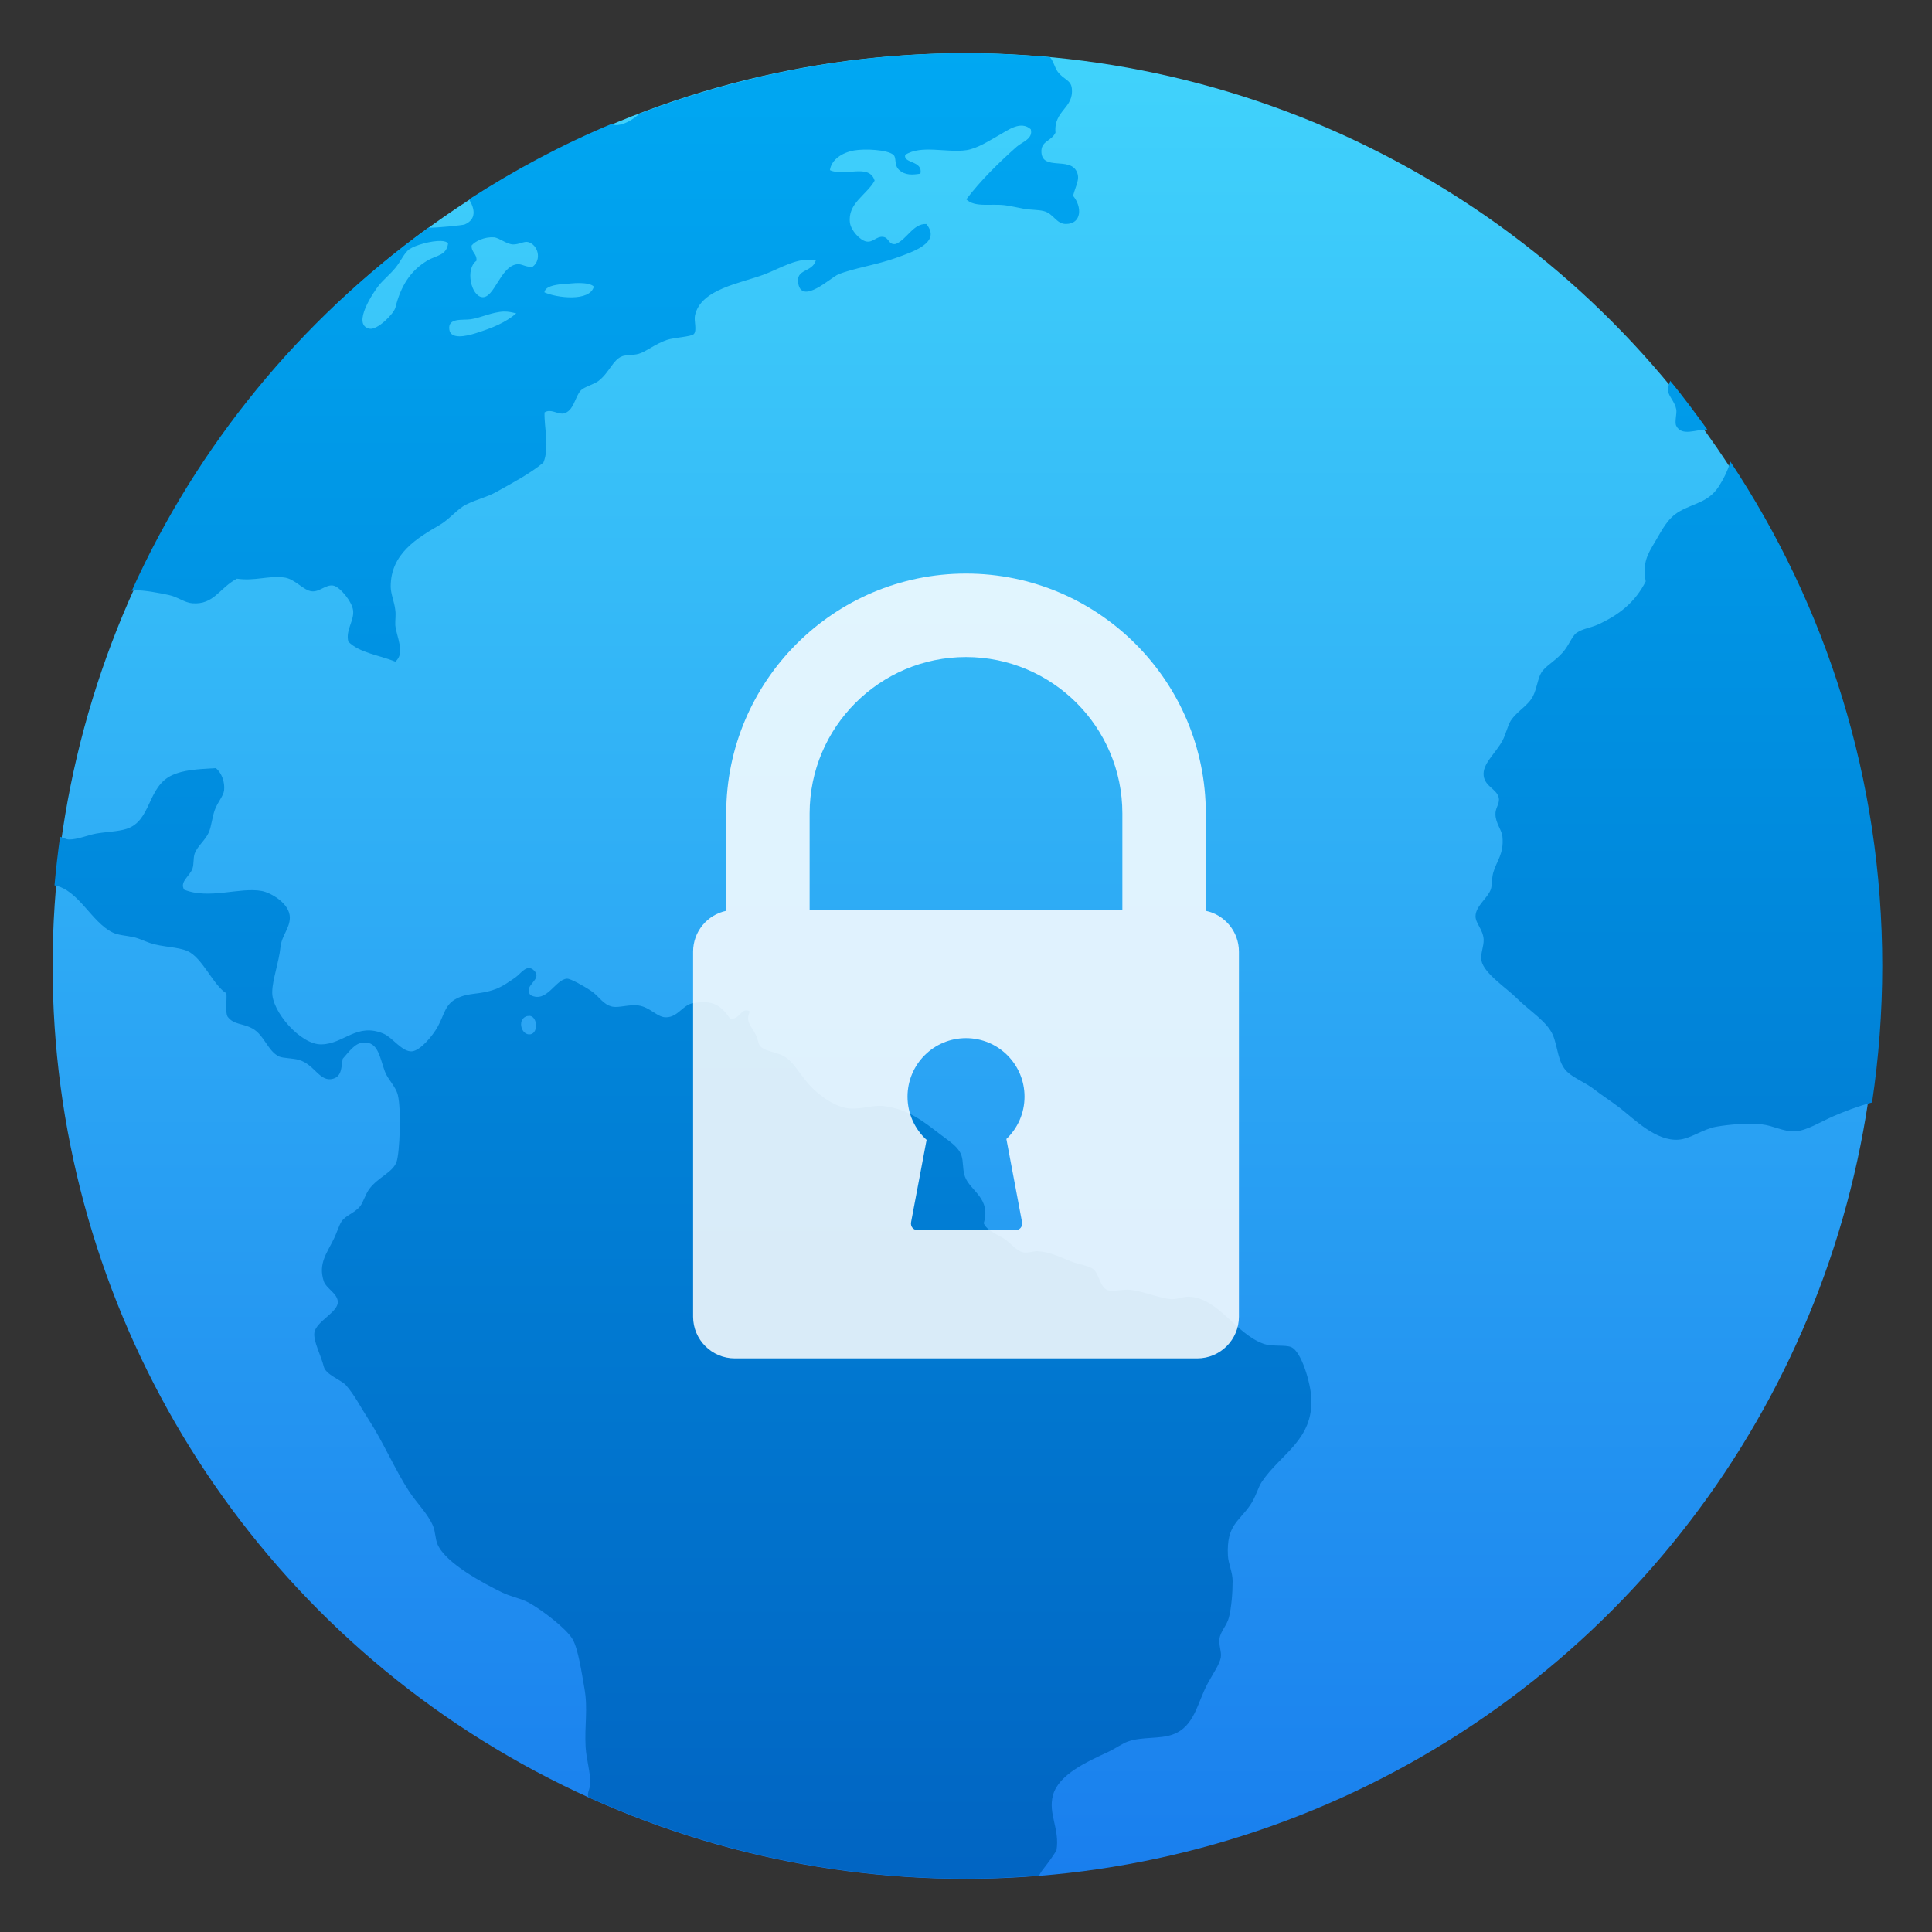 <svg style="clip-rule:evenodd;fill-rule:evenodd;stroke-linejoin:round;stroke-miterlimit:2" version="1.1" viewBox="0 0 48 48" xmlns="http://www.w3.org/2000/svg">
 <rect x="0" y="0" width="48" height="48" fill="#333333" stroke="none"/>
 <circle cx="23.986" cy="24" r="22.679" style="fill:url(#_Linear1)"/>
 <path d="m24.012 1.321c-2.869 0-5.601 0.545-8.125 1.503-0.183 0.169-0.422 0.298-0.611 0.282-0.026-3e-3 -0.051-0.018-0.078-0.029-1.245 0.519-2.425 1.154-3.544 1.876 0.145 0.235 0.188 0.497-0.11 0.624-0.051 0.02-0.684 0.085-0.905 0.081-3.182 2.305-5.735 5.405-7.367 9.024 0.026-4e-3 0.049-0.015 0.077-0.017 0.247-4e-3 0.604 0.067 0.842 0.117 0.219 0.045 0.396 0.192 0.586 0.206 0.539 0.042 0.669-0.377 1.109-0.611 0.454 0.064 0.756-0.077 1.166-0.031 0.28 0.031 0.482 0.328 0.7 0.345 0.184 0.018 0.345-0.171 0.522-0.144 0.173 0.027 0.47 0.401 0.498 0.611 0.036 0.261-0.193 0.497-0.117 0.784 0.274 0.279 0.773 0.335 1.166 0.496 0.256-0.21 0.034-0.6 0-0.903-5e-3 -0.135 0.018-0.254 0-0.377-0.023-0.209-0.113-0.401-0.114-0.58-5e-3 -0.828 0.669-1.215 1.226-1.541 0.241-0.143 0.431-0.392 0.64-0.497 0.295-0.147 0.515-0.182 0.76-0.319 0.442-0.247 0.821-0.446 1.166-0.726 0.16-0.375 0.016-0.878 0.03-1.249 0.159-0.097 0.297 0.042 0.466 0.029 0.267-0.055 0.289-0.43 0.44-0.58 0.088-0.086 0.329-0.147 0.438-0.233 0.266-0.207 0.352-0.521 0.584-0.611 0.084-0.034 0.276-0.023 0.407-0.059 0.173-0.046 0.418-0.249 0.7-0.345 0.183-0.064 0.603-0.077 0.673-0.146 0.086-0.088-1e-3 -0.334 0.03-0.465 0.141-0.657 1.133-0.796 1.719-1.017 0.411-0.154 0.833-0.439 1.284-0.352-0.088 0.312-0.509 0.201-0.437 0.58 0.098 0.526 0.804-0.15 0.991-0.228 0.355-0.149 0.966-0.241 1.433-0.41 0.409-0.149 1.143-0.377 0.757-0.843-0.322-0.018-0.477 0.376-0.757 0.496-0.194 0.031-0.157-0.162-0.323-0.177-0.156-0.018-0.245 0.144-0.406 0.116-0.161-0.026-0.386-0.278-0.411-0.465-0.064-0.485 0.411-0.685 0.613-1.048-0.134-0.438-0.743-0.089-1.111-0.261 0.036-0.261 0.307-0.441 0.613-0.491 0.251-0.042 0.815-0.021 0.965 0.112 0.086 0.074 6e-3 0.256 0.146 0.378 0.149 0.134 0.332 0.12 0.524 0.089 0.069-0.331-0.432-0.248-0.377-0.467 0.394-0.257 1.035-0.046 1.517-0.117 0.278-0.041 0.569-0.236 0.816-0.374 0.234-0.133 0.538-0.364 0.786-0.146 0.066 0.237-0.216 0.316-0.349 0.434-0.446 0.395-0.906 0.849-1.253 1.308 0.213 0.207 0.6 0.103 0.96 0.146 0.141 0.018 0.318 0.06 0.467 0.087 0.174 0.032 0.359 0.022 0.495 0.058 0.245 0.059 0.311 0.321 0.553 0.321 0.399-1e-3 0.404-0.431 0.178-0.7 0.071-0.274 0.183-0.417 0.087-0.609-0.18-0.358-0.839-0.018-0.873-0.465-0.021-0.29 0.243-0.277 0.349-0.494-0.048-0.56 0.461-0.601 0.406-1.103-0.022-0.21-0.201-0.213-0.348-0.409-0.075-0.096-0.112-0.283-0.198-0.366-0.681-0.059-1.369-0.097-2.066-0.097l-5e-3 -1e-3zm-11.74 4.575h4e-3c0.136 0.018 0.299 0.165 0.464 0.177 0.155 5e-3 0.284-0.086 0.38-0.059 0.244 0.064 0.347 0.431 0.116 0.611-0.19 0.023-0.265-0.083-0.408-0.057-0.397 0.066-0.549 0.84-0.845 0.815-0.279-0.023-0.43-0.702-0.146-0.904 0.018-0.176-0.129-0.204-0.12-0.379 0.085-0.107 0.324-0.222 0.556-0.203l-1e-3 -1e-3zm-1.313 0.091c0.082 3e-3 0.142 0.022 0.174 0.057-0.039 0.31-0.282 0.29-0.522 0.434-0.415 0.25-0.655 0.63-0.787 1.163-0.038 0.154-0.447 0.566-0.644 0.525-0.463-0.097 0.128-0.947 0.233-1.077 0.117-0.143 0.274-0.268 0.411-0.434 0.133-0.16 0.22-0.376 0.349-0.465 0.141-0.097 0.543-0.213 0.786-0.203zm3.453 1.045c0.148 3e-3 0.281 0.027 0.342 0.087-0.095 0.384-0.925 0.283-1.228 0.144 0.018-0.145 0.246-0.185 0.437-0.204 0.135-4e-3 0.301-0.032 0.449-0.027zm-1.888 0.709c0.098-3e-3 0.198 0.018 0.302 0.046-0.269 0.224-0.559 0.351-1.02 0.496-0.222 0.069-0.605 0.156-0.642-0.091-0.046-0.302 0.324-0.232 0.526-0.259 0.255-0.035 0.535-0.183 0.834-0.193v1e-3zm28.972 1.723c-0.036 0.083-0.06 0.164-0.056 0.244 0.018 0.14 0.172 0.275 0.207 0.465 0.018 0.1-0.048 0.318 0 0.409 0.14 0.272 0.508 0.078 0.771 0.091-0.299-0.41-0.597-0.82-0.922-1.209zm1.49 2c-0.042 0.2-0.178 0.461-0.288 0.629-0.255 0.385-0.6 0.403-0.965 0.609-0.304 0.171-0.435 0.458-0.613 0.757-0.193 0.323-0.313 0.518-0.233 0.986-0.261 0.515-0.656 0.831-1.196 1.076-0.159 0.072-0.377 0.099-0.524 0.204-0.116 0.083-0.183 0.308-0.349 0.493-0.204 0.227-0.419 0.323-0.526 0.496-0.084 0.135-0.112 0.401-0.205 0.581-0.125 0.244-0.389 0.363-0.553 0.611-0.074 0.114-0.125 0.346-0.206 0.496-0.185 0.335-0.501 0.576-0.467 0.87 0.034 0.285 0.358 0.335 0.38 0.583 4e-3 0.14-0.093 0.226-0.087 0.378 4e-3 0.224 0.155 0.38 0.173 0.552 0.043 0.432-0.147 0.604-0.229 0.899-0.039 0.141-0.022 0.3-0.059 0.41-0.073 0.216-0.374 0.411-0.38 0.666-3e-3 0.182 0.187 0.328 0.202 0.583 5e-3 0.176-0.087 0.363-0.055 0.525 0.062 0.316 0.629 0.684 0.875 0.93 0.33 0.329 0.762 0.583 0.905 0.93 0.119 0.294 0.118 0.677 0.348 0.899 0.171 0.164 0.454 0.266 0.671 0.436 0.204 0.159 0.425 0.297 0.643 0.465 0.355 0.277 0.891 0.829 1.457 0.787 0.295-0.021 0.598-0.262 0.933-0.322 0.345-0.061 0.792-0.093 1.14-0.057 0.266 0.026 0.541 0.186 0.818 0.173 0.292-0.018 0.627-0.234 0.959-0.379 0.268-0.115 0.596-0.244 0.956-0.339 0.165-1.106 0.253-2.239 0.253-3.392 0-4.644-1.393-8.948-3.777-12.535h-1e-3zm-37.628 7.62c-0.484 0.027-0.802 0.049-1.077 0.173-0.631 0.286-0.509 1.136-1.14 1.337-0.218 0.069-0.518 0.073-0.758 0.117-0.207 0.038-0.459 0.15-0.673 0.146-0.059-1e-3 -0.143-0.045-0.218-0.068-0.055 0.399-0.102 0.802-0.138 1.207 0.6 0.114 0.91 0.907 1.44 1.169 0.145 0.073 0.335 0.077 0.522 0.118 0.151 0.034 0.266 0.097 0.411 0.146 0.309 0.104 0.686 0.092 0.933 0.201 0.372 0.165 0.645 0.861 0.965 1.048 0.017 0.188-0.038 0.44 0.029 0.58 0.151 0.204 0.364 0.159 0.613 0.292 0.298 0.16 0.389 0.574 0.671 0.7 0.098 0.043 0.342 0.038 0.496 0.085 0.386 0.116 0.513 0.562 0.844 0.465 0.217-0.063 0.2-0.287 0.236-0.494 0.143-0.154 0.3-0.401 0.524-0.405 0.362-0.018 0.395 0.373 0.526 0.724 0.075 0.198 0.27 0.371 0.32 0.58 0.091 0.362 0.046 1.443-0.031 1.659-0.092 0.265-0.452 0.377-0.674 0.671-0.104 0.138-0.154 0.34-0.233 0.436-0.143 0.174-0.355 0.219-0.462 0.379-0.06 0.09-0.119 0.283-0.178 0.405-0.175 0.37-0.409 0.632-0.262 1.077 0.061 0.182 0.348 0.305 0.349 0.52 1e-3 0.253-0.54 0.48-0.582 0.757-0.032 0.207 0.167 0.575 0.233 0.844 0.048 0.203 0.433 0.33 0.553 0.465 0.205 0.229 0.369 0.554 0.556 0.842 0.369 0.566 0.659 1.256 1.019 1.805 0.191 0.287 0.458 0.545 0.585 0.843 0.064 0.151 0.055 0.33 0.115 0.465 0.208 0.469 1.129 0.959 1.604 1.192 0.222 0.107 0.469 0.146 0.673 0.259 0.309 0.172 0.921 0.633 1.078 0.904 0.139 0.242 0.225 0.834 0.293 1.22 0.09 0.51 1e-3 0.902 0.029 1.455 0.018 0.299 0.114 0.599 0.118 0.899 1e-3 0.105-0.056 0.183-0.06 0.29 0 0.017 6e-3 0.038 6e-3 0.055 2.866 1.292 6.041 2.028 9.401 2.028 0.607 0 1.207-0.032 1.802-0.078 0.026-0.045 0.049-0.091 0.083-0.133 0.137-0.179 0.258-0.336 0.349-0.494 0.086-0.531-0.213-0.902-0.088-1.366 0.14-0.522 0.864-0.841 1.371-1.077 0.175-0.081 0.354-0.212 0.496-0.261 0.351-0.122 0.789-0.055 1.111-0.173 0.546-0.199 0.603-0.783 0.873-1.28 0.127-0.235 0.295-0.47 0.32-0.638 0.021-0.15-0.056-0.292-0.032-0.469 0.026-0.176 0.184-0.327 0.233-0.52 0.064-0.252 0.092-0.621 0.092-0.902 0-0.23-0.108-0.432-0.117-0.64-0.038-0.754 0.273-0.838 0.553-1.249 0.141-0.204 0.193-0.436 0.291-0.582 0.47-0.699 1.286-1.037 1.227-2.093-0.018-0.35-0.24-1.14-0.498-1.251-0.147-0.064-0.486-5e-3 -0.7-0.087-0.689-0.256-1.094-1.108-1.808-1.163-0.152-0.018-0.293 0.062-0.465 0.059-0.282-0.018-0.709-0.197-1.022-0.232-0.198-0.02-0.464 0.058-0.584 0-0.182-0.089-0.201-0.423-0.349-0.523-0.116-0.081-0.346-0.107-0.524-0.177-0.287-0.109-0.515-0.238-0.847-0.261-0.102-5e-3 -0.229 0.048-0.348 0.032-0.184-0.032-0.329-0.248-0.498-0.35-0.212-0.129-0.408-0.191-0.495-0.375 0.191-0.626-0.338-0.8-0.467-1.162-0.061-0.17-0.034-0.374-0.087-0.525-0.077-0.217-0.291-0.342-0.527-0.523-0.422-0.324-0.796-0.628-1.4-0.702-0.265-0.034-0.528 0.08-0.848 0.059-0.34-0.02-0.766-0.317-1.02-0.606-0.247-0.283-0.367-0.536-0.582-0.671-0.204-0.131-0.474-0.128-0.613-0.26-0.062-0.057-0.051-0.156-0.118-0.292-0.102-0.211-0.275-0.329-0.146-0.582-0.233-0.119-0.239 0.221-0.494 0.177-0.226-0.321-0.418-0.473-0.933-0.379-0.235 0.044-0.367 0.34-0.642 0.348-0.225 0.018-0.402-0.25-0.7-0.293-0.224-0.031-0.48 0.06-0.64 0.031-0.248-0.049-0.325-0.256-0.553-0.405-0.167-0.109-0.491-0.295-0.584-0.292-0.293 0.018-0.502 0.621-0.907 0.407-0.196-0.248 0.321-0.379 0.088-0.611-0.177-0.176-0.326 0.081-0.467 0.177-0.162 0.111-0.314 0.222-0.493 0.288-0.401 0.149-0.651 0.072-0.964 0.233-0.29 0.149-0.303 0.4-0.467 0.697-0.135 0.244-0.44 0.599-0.642 0.614-0.245 0.018-0.478-0.341-0.7-0.436-0.668-0.289-0.992 0.256-1.546 0.263-0.515 0.018-1.25-0.829-1.224-1.311 4e-3 -0.294 0.169-0.741 0.204-1.105 0.032-0.29 0.23-0.464 0.233-0.729 5e-3 -0.353-0.47-0.624-0.7-0.666-0.545-0.1-1.301 0.218-1.926-0.032-0.119-0.197 0.14-0.333 0.207-0.525 0.038-0.108 0.015-0.254 0.055-0.374 0.069-0.185 0.264-0.329 0.351-0.525 0.064-0.149 0.082-0.366 0.146-0.551 0.078-0.212 0.217-0.348 0.234-0.496 0.02-0.196-0.053-0.423-0.207-0.552l-3e-3 3e-3zm7.799 6.154c0.198 0.018 0.222 0.426 0.02 0.459-0.218 0.034-0.329-0.341-0.117-0.439 0.036-0.018 0.069-0.018 0.097-0.016v-3e-3 -1e-3z" style="fill-rule:nonzero;fill:url(#_Linear2)"/>
 <path d="m29.958 22.629v-2.42c0-3.285-2.673-5.959-5.958-5.959s-5.957 2.674-5.957 5.959v2.42c-0.47 0.098-0.823 0.516-0.823 1.014v9.07c0 0.571 0.464 1.036 1.036 1.036h11.489c0.571 0 1.036-0.465 1.036-1.036v-9.07c0-0.498-0.353-0.915-0.823-1.014zm-4.566 7.732c0.021 0.113-0.055 0.203-0.169 0.203h-2.418c-0.114 0-0.19-0.09-0.169-0.203l0.385-2.041c-0.291-0.266-0.474-0.649-0.474-1.074 0-0.804 0.651-1.454 1.453-1.454 0.803 0 1.454 0.65 1.454 1.454 0 0.414-0.173 0.787-0.451 1.052l0.389 2.063zm2.493-7.754h-7.77v-2.398c0-2.143 1.743-3.885 3.885-3.885 2.143 0 3.885 1.742 3.885 3.885v2.398z" style="fill-opacity:.85;fill-rule:nonzero;fill:#fff"/>
 <defs>
  <linearGradient id="_Linear1" x2="1" gradientTransform="matrix(3.02059e-15,-49.33,49.33,3.02059e-15,23.961,48.508)" gradientUnits="userSpaceOnUse">
   <stop style="stop-color:#187ced" offset="0"/>
   <stop style="stop-color:#42d6fc" offset="1"/>
  </linearGradient>
  <linearGradient id="_Linear2" x2="1" gradientTransform="matrix(2.83157e-15,-46.243,46.243,2.83157e-15,24.034,46.962)" gradientUnits="userSpaceOnUse">
   <stop style="stop-color:#0164c2" offset="0"/>
   <stop style="stop-color:#00a9f3" offset="1"/>
  </linearGradient>
 </defs>
</svg>
